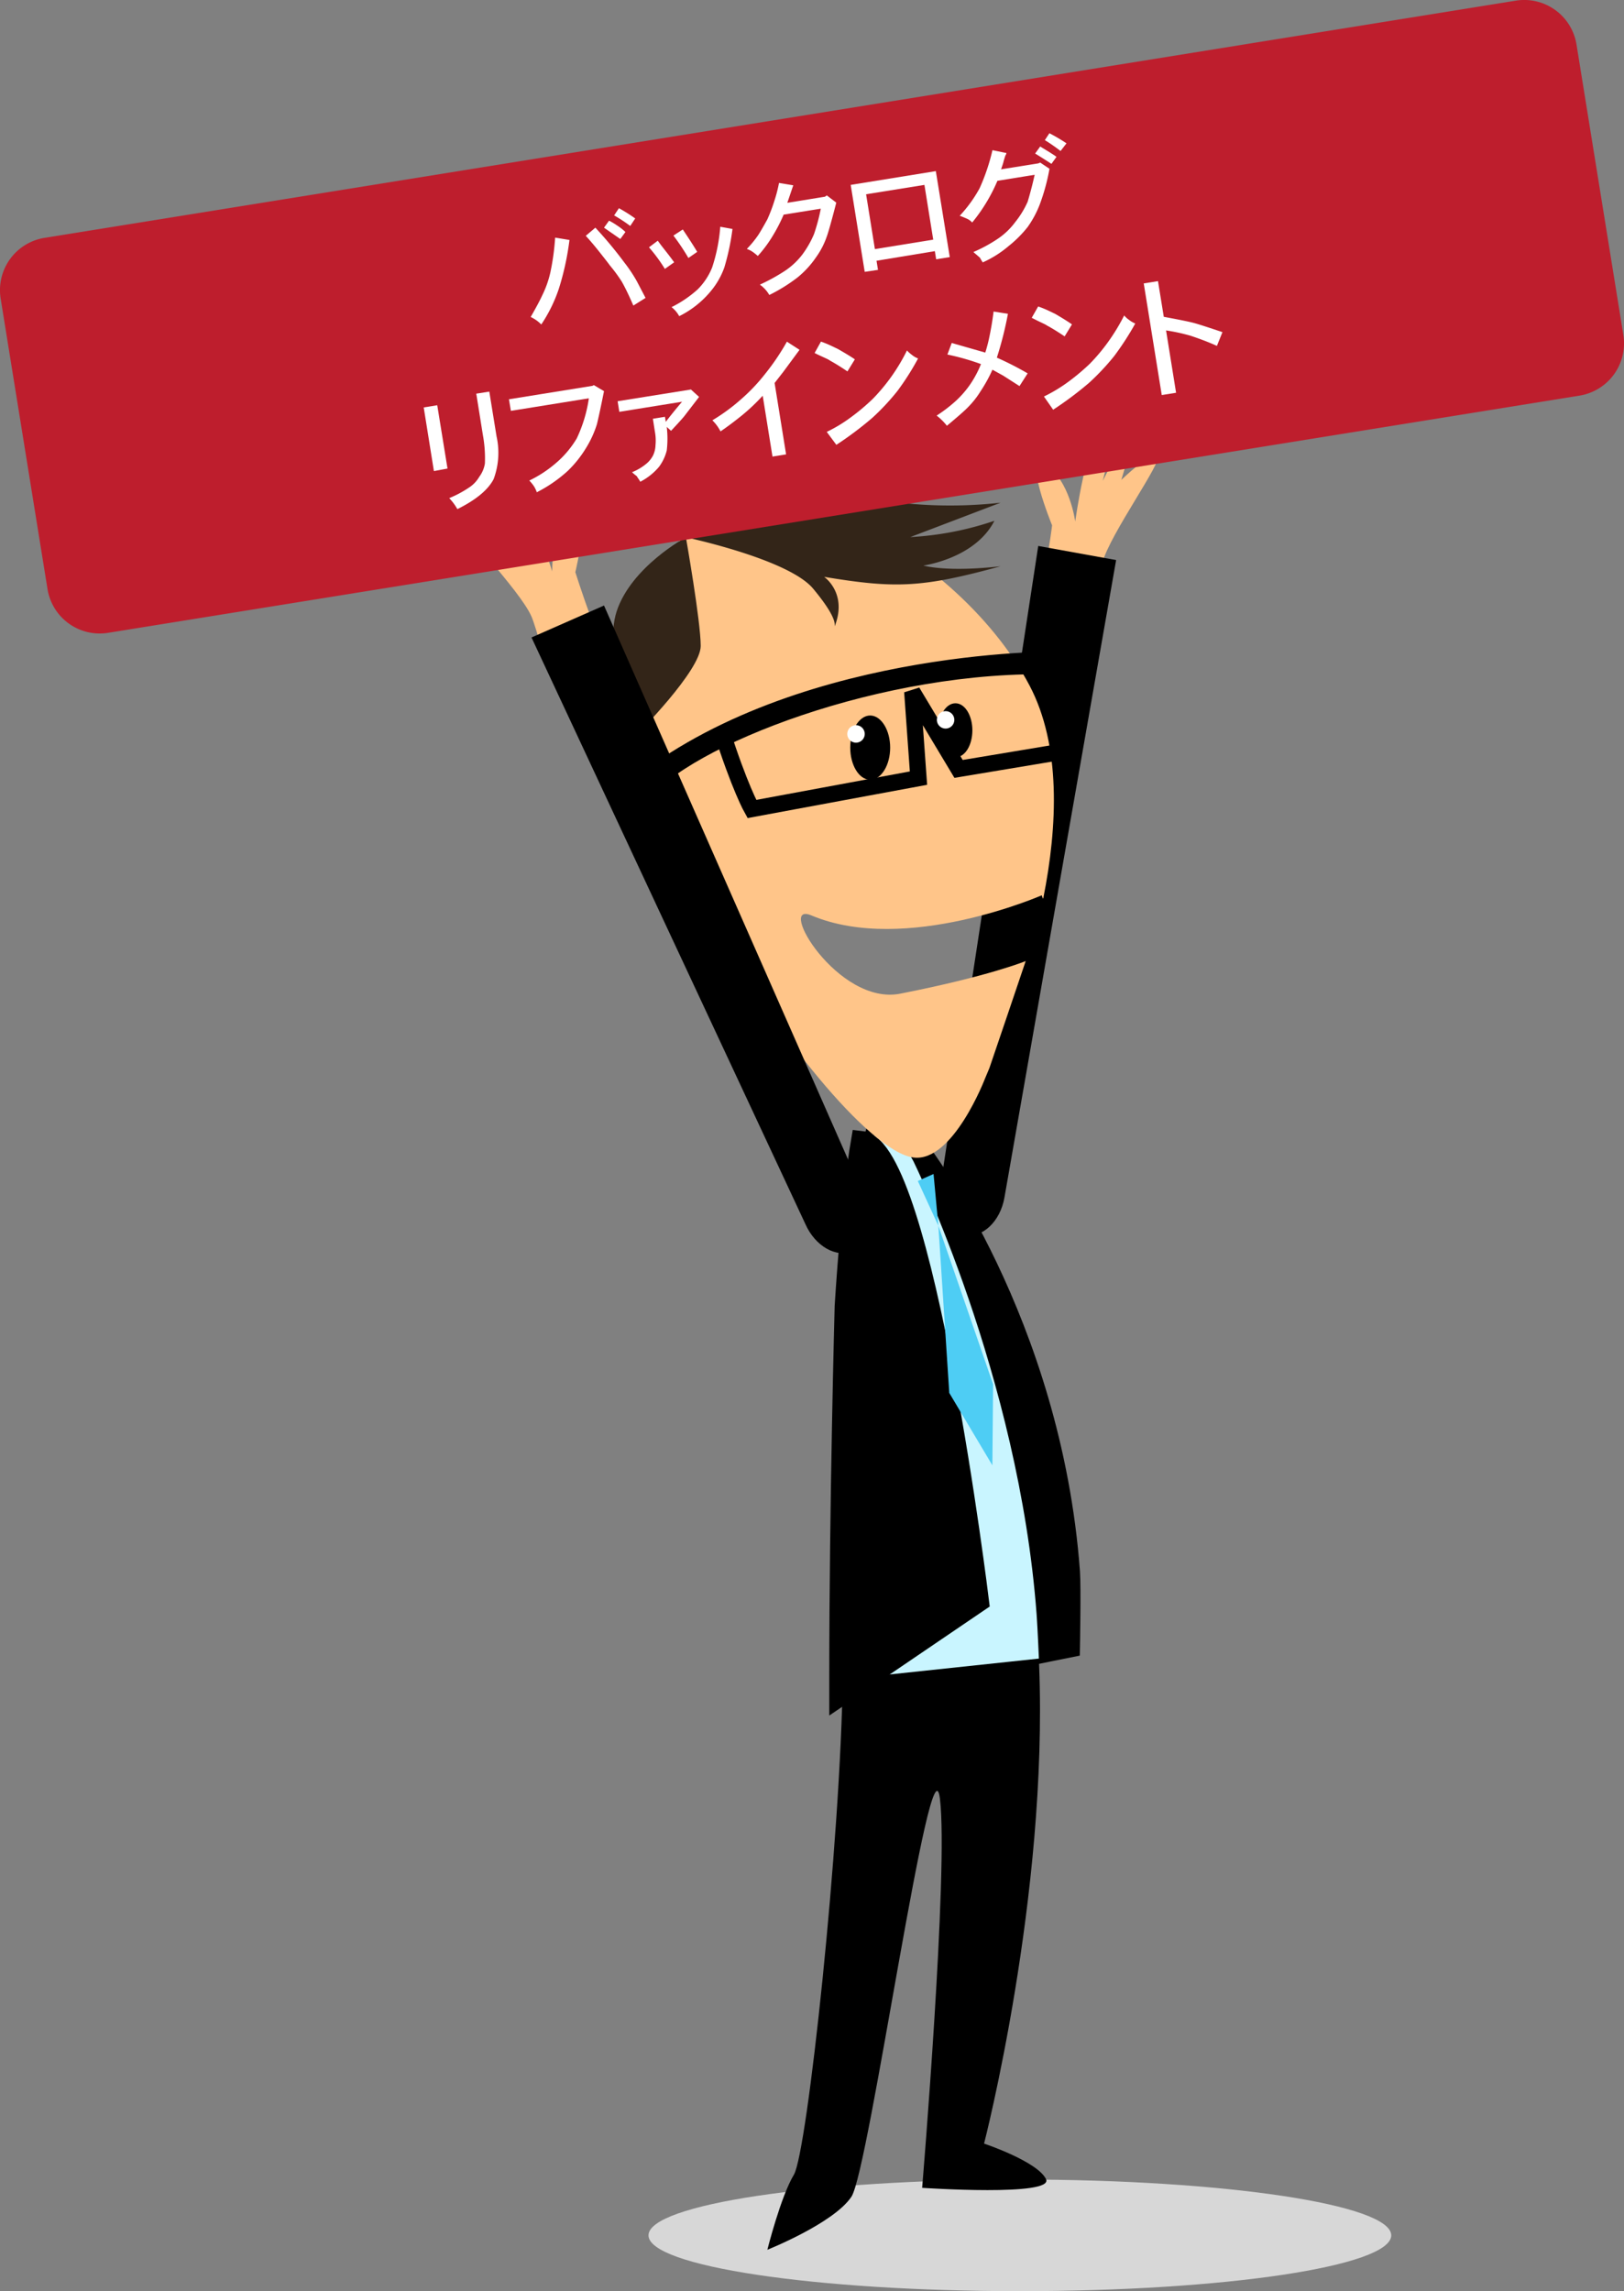 <?xml version="1.0" encoding="UTF-8"?>
<svg xmlns="http://www.w3.org/2000/svg" onmouseup="{ if(window.parent.document.onmouseup) window.parent.document.onmouseup(arguments[0]);}" viewBox="0 0 199.34 281.17"><rect x="0" y="0" width="199.34" height="281.17" fill="#808080" stroke="none"/><defs><style>.cls-1{fill:#d7d7d7;}.cls-2{fill:#ffc589;}.cls-3,.cls-7,.cls-8,.cls-9{stroke:#000;}.cls-3{stroke-width:2.52px;}.cls-4{fill:#c9f5ff;}.cls-5{fill:#332518;}.cls-6{fill:#4ecdf4;}.cls-7{fill:none;stroke-width:2px;}.cls-8{stroke-width:1.91px;}.cls-9{stroke-width:0.63px;}.cls-10{fill:#fff;}.cls-11{fill:#be1e2d;}</style></defs><g data-name="Layer 2" id="Layer_2"><g data-name="event flowchart jp" id="event_flowchart_jp"><path data-cppathid="10000" transform="translate(-4.86)" d="M175.63,274.32c0,3.79-20.41,6.85-45.59,6.85s-45.58-3.06-45.58-6.85,20.41-6.85,45.58-6.85S175.63,270.54,175.63,274.32Z" class="cls-1"/><path data-cppathid="10001" transform="translate(-4.86)" d="M77.48,76.06c-1.24-3.42-2-5.84-2-5.84s2.28-9.59-.35-7.4-2.49,7.31-2.49,7.31-3.1-10.32-5.08-10.67,1,6.28,1,6.28S64.86,60.52,64,60.07,66.25,66,66.25,66s-4.44-3.12-4.9-2.28,7.28,8.61,8.74,11.92c.29.66.77,2.28,1.42,4.44C74.12,88.68,79.3,81.05,77.48,76.06Z" class="cls-2"/><path data-cppathid="10002" transform="translate(-4.86)" d="M133,70.54c.71-3.57,1-6.07,1-6.07s-3.73-9.13-.79-7.37S136.84,64,136.84,64s1.47-10.68,3.38-11.33,0,6.35,0,6.35,2.83-5.73,3.59-6.3-1.31,6.17-1.31,6.17,3.92-3.77,4.5-3-5.87,9.62-6.81,13.12c-.18.7-.41,2.37-.72,4.61C138.25,82.49,132,75.75,133,70.54Z" class="cls-2"/><path data-cppathid="10003" transform="translate(-4.86)" d="M120.29,145.58c-.51,2.93.84,5.61,3,6h0c2.17.38,4.35-1.69,4.86-4.61l13.71-78.24L132.3,67Z"/><path data-cppathid="10004" transform="translate(-4.86)" d="M117.72,141.21s16.17,21,18.44,51.66c.14,1.87,0,9.27,0,9.27L109,207.6s0-1.53,0-2.26c0-21,.74-44.83.74-44.83s1.71-25,4-23.84S117.72,141.21,117.72,141.21Z" class="cls-3"/><path data-cppathid="10005" transform="translate(-4.86)" d="M132.16,200.09s.19,2.89.25,4.35c1.1,28.19-6.76,58.62-6.76,58.62s6.51,2.17,7.6,4.35-15.2,1.08-15.2,1.08,3.26-39.08,2.18-47.77-8.69,45.6-10.86,48.86-10.32,6.51-10.32,6.51,1.63-6.51,3.26-9.22,5.75-40.91,6-61.35v-1.63Z"/><path data-cppathid="10006" transform="translate(-4.86)" d="M117,142.55s12.92,26.26,15.1,55.57c.13,1.79.28,5.42.28,5.42l-23.71,2.52s0-1.46,0-2.17c0-20.08.71-42.88.71-42.88s1.63-23.88,3.8-22.8S117,142.55,117,142.55Z" class="cls-4"/><path data-cppathid="10007" transform="translate(-4.86)" d="M125,196.54l-17.09,11.61s0-1.56,0-2.31c0-21.31.66-45.51.66-45.51s.81-13.41,2-20.28C118.21,140.92,125,196.54,125,196.54Z" class="cls-3"/><path data-cppathid="10008" transform="translate(-4.86)" d="M125.77,132.35s0,0,.54-1.29c.07-.16,4.45-13.12,4.45-13.12s-4.5,1.86-15.38,4c-7.67,1.53-15.32-11.45-10.92-9.6,11.52,4.86,28.27-2.47,28.27-2.47s.15.55.19.36c1.77-8.88,2.19-18.74-1.69-26.11C122.14,66.88,94,51.42,85.76,70.52s.91,31.82,7.28,43.64S111.5,141.37,117,142.05C121.83,142.66,125.77,132.35,125.77,132.35Z" class="cls-2"/><path data-cppathid="10009" transform="translate(-4.86)" d="M89.05,65.94s12.59,2.66,15.62,6.3,2.61,4.44,2.65,4.61c1.6-4.08-1.3-6.06-1.3-6.06,8.74,1.45,12,1.35,21.66-1.3-6.73.76-9.47-.09-9.47-.09s6.34-.85,8.71-5.49a38.38,38.38,0,0,1-10.32,2l11.08-4.22a55.82,55.82,0,0,1-16.9-.69,36.64,36.64,0,0,0-17.49.66C90.87,62.3,89.05,65.94,89.05,65.94Z" class="cls-5"/><path data-cppathid="10010" transform="translate(-4.86)" d="M89.05,65.94s1.82,10.3,1.82,13.33S83,90.18,83,90.18,78.74,80.48,80.56,75,89.05,65.94,89.05,65.94Z" class="cls-5"/><polygon data-cppathid="10011" points="112.66 144.93 114.59 144.07 115.18 150.42 112.66 144.93" class="cls-6"/><polygon data-cppathid="10012" points="115.18 150.42 121.9 169.88 121.81 179.82 116.52 170.94 115.18 150.42" class="cls-6"/><path data-cppathid="10013" transform="translate(-4.86)" d="M93.36,89.43c2.28,7.2,3.79,9.85,3.79,9.85l20.45-3.79-.76-10.6,5.68,9.47,13.64-2.27L134.65,80" class="cls-7"/><path data-cppathid="10014" transform="translate(-4.86)" d="M134.65,80.91s-33.08-.34-52.9,16.6c0,0,.12,2,.12,3.11,0,.9,1-2,1.77-3,5.18-6.92,29.42-16.49,51-15.8C134.9,81,134.65,80.91,134.65,80.91Z" class="cls-8"/><path data-cppathid="10015" transform="translate(-4.86)" d="M113.81,91.75c0,2-1,3.63-2.14,3.63s-2.13-1.63-2.13-3.63,1-3.63,2.13-3.63S113.81,89.74,113.81,91.75Z" class="cls-9"/><path data-cppathid="10016" transform="translate(-4.86)" d="M111,90A1.07,1.07,0,1,1,110,89,1.07,1.07,0,0,1,111,90Z" class="cls-10"/><path data-cppathid="10017" transform="translate(-4.86)" d="M123.9,89.62c0,1.66-.79,3-1.76,3s-1.76-1.33-1.76-3,.79-3,1.76-3S123.9,88,123.9,89.62Z" class="cls-9"/><path data-cppathid="10018" transform="translate(-4.86)" d="M122,88.34a1.07,1.07,0,1,1-1.07-1.07A1.07,1.07,0,0,1,122,88.34Z" class="cls-10"/><path data-cppathid="10019" transform="translate(-4.86)" d="M103.72,150.22c1.2,2.72,3.81,4.2,5.83,3.31h0c2-.89,2.68-3.81,1.48-6.53L79,74.31,70.1,78.23Z"/><g data-name="backlog refinement jp" id="backlog_refinement_jp"><path data-cppathid="10020" transform="translate(-4.86)" d="M204.12,41.1a6.5,6.5,0,0,1-5.38,7.45L18.13,77.66a6.49,6.49,0,0,1-7.44-5.38L4.94,36.64a6.5,6.5,0,0,1,5.38-7.45L190.92.08a6.5,6.5,0,0,1,7.45,5.38Z" class="cls-11"/><path data-cppathid="10021" transform="translate(-4.86)" d="M71.3,39.82A4.47,4.47,0,0,0,70,38.9q1-1.74,1.41-2.64a12.52,12.52,0,0,0,1-2.81A29.27,29.27,0,0,0,73,29.16l1.76.29a33.58,33.58,0,0,1-1.31,6A18.22,18.22,0,0,1,71.3,39.82Zm5.46-10.88,1.18-1a49.86,49.86,0,0,1,3.53,4.24A18.52,18.52,0,0,1,83,34.46l1.1,2.1-1.5.94c-.53-1.23-1-2.2-1.42-2.94a19,19,0,0,0-1.47-2c-.16-.23-.56-.74-1.2-1.55S77.27,29.49,76.76,28.94Zm4.87-.47-.63.86-2-1.39.62-.86a8.42,8.42,0,0,1,1,.6A6.84,6.84,0,0,1,81.63,28.47Zm-1.41-2,.61-.92a19.56,19.56,0,0,1,2,1.26l-.61.92A19.56,19.56,0,0,0,80.22,26.42Z" class="cls-10"/><path data-cppathid="10022" transform="translate(-4.86)" d="M84.52,30.35l1.08-.81c.27.38.58.78.92,1.21s.71.91,1.09,1.44L86.47,33A19.68,19.68,0,0,0,84.52,30.35Zm3.71,8.45a3.56,3.56,0,0,0-.94-1.11,14.08,14.08,0,0,0,3.2-2.17,8,8,0,0,0,1.78-2.69,20.93,20.93,0,0,0,1-5l1.5.27a29.34,29.34,0,0,1-1,4.72,9.47,9.47,0,0,1-1.68,2.93A11.82,11.82,0,0,1,88.23,38.8Zm-.71-9.89,1.15-.75c.77,1.14,1.36,2.06,1.77,2.75l-1.08.75A27,27,0,0,0,87.52,28.91Z" class="cls-10"/><path data-cppathid="10023" transform="translate(-4.86)" d="M102.23,22.74l-.73,2.15,4.62-.75.23-.16,1.16.89c-.6,2.33-1,3.72-1.17,4.17A9.82,9.82,0,0,1,105,31.61a11.57,11.57,0,0,1-2.26,2.45,20.58,20.58,0,0,1-3.45,2.14,4,4,0,0,0-1.16-1.27,23.16,23.16,0,0,0,3.09-1.7,8.88,8.88,0,0,0,2.13-2,12.09,12.09,0,0,0,1.43-2.51,23.63,23.63,0,0,0,.83-3.11l-4.56.73a20,20,0,0,1-1.4,2.7,15.56,15.56,0,0,1-1.77,2.37c-.25-.21-.42-.35-.52-.42a2.94,2.94,0,0,0-.83-.44,12.72,12.72,0,0,0,1.43-1.75c.27-.42.63-1.05,1.09-1.88a20.61,20.61,0,0,0,.89-2.36,16.84,16.84,0,0,0,.54-2.11Z" class="cls-10"/><path data-cppathid="10024" transform="translate(-4.86)" d="M111,33.36l-1.72-10.67L119.73,21l1.71,10.55-1.67.27-.16-1L112.45,32l.18,1.12Zm8.41-3.95-1.08-6.72-7.16,1.15,1.08,6.73Z" class="cls-10"/><path data-cppathid="10025" transform="translate(-4.86)" d="M127.74,20.78l4.57-.73.23-.1,1.14.76a24.78,24.78,0,0,1-1.19,4.37A12.49,12.49,0,0,1,131,27.86a14.37,14.37,0,0,1-2.34,2.34,13.2,13.2,0,0,1-3.17,2,6.27,6.27,0,0,1-.35-.58l-.8-.69a18.35,18.35,0,0,0,3-1.63,8.75,8.75,0,0,0,2.14-2.05A11.28,11.28,0,0,0,131,24.76c.3-1,.59-2.08.86-3.31l-4.57.74a20.9,20.9,0,0,1-3.1,5.12,1.81,1.81,0,0,0-.64-.47c-.41-.18-.71-.3-.89-.36a16.46,16.46,0,0,0,2.44-3.37,24.83,24.83,0,0,0,1.58-4.68l1.71.35q0,.13-.09.24a2.79,2.79,0,0,0-.13.37c-.06.18-.11.36-.16.56S127.85,20.43,127.74,20.78Zm4.18-1.94.62-.86c1,.61,1.65,1,2,1.27l-.62.86C133.56,19.87,132.91,19.45,131.92,18.84Zm3.85-1.25-.73.94c-1-.76-1.7-1.2-1.93-1.33l.56-.85A22.29,22.29,0,0,1,135.77,17.59Z" class="cls-10"/><path data-cppathid="10026" transform="translate(-4.86)" d="M58.12,57.81,56.87,50l1.66-.27,1.26,7.77ZM61,62.48a6.72,6.72,0,0,0-1-1.35,13.27,13.27,0,0,0,2.39-1.27,3.91,3.91,0,0,0,1.3-1.35,3.68,3.68,0,0,0,.69-1.63,16,16,0,0,0-.25-3.51l-.81-5.06,1.6-.25.89,5.49a9.26,9.26,0,0,1-.36,5.25Q64.42,60.78,61,62.48Z" class="cls-10"/><path data-cppathid="10027" transform="translate(-4.86)" d="M67.33,49l10.25-1.65.17-.09L79,48c-.4,2-.69,3.32-.87,4.06A12.78,12.78,0,0,1,76.78,55a14,14,0,0,1-2.21,2.77,17.12,17.12,0,0,1-3.82,2.64,3.55,3.55,0,0,0-.37-.77,5.66,5.66,0,0,0-.55-.67,14.59,14.59,0,0,0,3.1-2,12.16,12.16,0,0,0,2.72-3.16,17.15,17.15,0,0,0,1.49-4.93l-9.57,1.54Z" class="cls-10"/><path data-cppathid="10028" transform="translate(-4.86)" d="M80.88,50.54l-.21-1.3,9-1.44,1,.91-1.83,2.38c-.36.44-.89,1-1.61,1.78l-.53-.48a12.25,12.25,0,0,1,0,2.9,5.68,5.68,0,0,1-.95,2,7.48,7.48,0,0,1-2.3,1.83,3.24,3.24,0,0,0-.21-.35,2.46,2.46,0,0,1-.22-.34,5.48,5.48,0,0,1-.58-.48,6.57,6.57,0,0,0,1.85-1.12,3.33,3.33,0,0,0,.73-.94,3.14,3.14,0,0,0,.3-1.25,6,6,0,0,0-.08-1.7L85,51.39l1.48-.24.1.62c.11-.14.75-1,2-2.47Z" class="cls-10"/><path data-cppathid="10029" transform="translate(-4.86)" d="M101,45.64,99.94,47l1.41,8.76-1.67.27-1.2-7.47A24.17,24.17,0,0,1,95.9,51c-1.12.9-2,1.54-2.6,1.94a5.25,5.25,0,0,0-1-1.36A23.23,23.23,0,0,0,95.82,49a22.48,22.48,0,0,0,2.92-3.07,28.93,28.93,0,0,0,2.71-4l1.55,1Z" class="cls-10"/><path data-cppathid="10030" transform="translate(-4.86)" d="M109.79,44.1l-.91,1.48c-1-.68-1.74-1.11-2.11-1.31a2.89,2.89,0,0,0-.48-.27l-.76-.35c-.27-.12-.5-.24-.68-.33l.78-1.4a13.44,13.44,0,0,1,1.33.55l.79.38C108.67,43.38,109.35,43.79,109.79,44.1Zm6.4-1.09a4.06,4.06,0,0,0,.6.54,2.61,2.61,0,0,0,.76.44A32,32,0,0,1,115,48a28.61,28.61,0,0,1-3.08,3.29,42.67,42.67,0,0,1-4.4,3.3L106.34,53a17.68,17.68,0,0,0,2.88-1.73A25.81,25.81,0,0,0,112,48.94,23.09,23.09,0,0,0,116.19,43Z" class="cls-10"/><path data-cppathid="10031" transform="translate(-4.86)" d="M127.22,43.89A38.31,38.31,0,0,1,131,45.82l-1,1.56L128,46.1l-1.32-.73A18.39,18.39,0,0,1,125.23,48a10.86,10.86,0,0,1-1.58,2c-.33.35-1.18,1.1-2.56,2.25A7.3,7.3,0,0,0,119.83,51a18.09,18.09,0,0,0,2.31-1.76,12.22,12.22,0,0,0,1.71-1.93,12.84,12.84,0,0,0,1.42-2.63,29.41,29.41,0,0,0-4.12-1.17l.53-1.42,4.12,1.18a19.63,19.63,0,0,0,.54-2.12c.19-.92.35-1.89.48-2.92l1.76.28A43.92,43.92,0,0,1,127.22,43.89Z" class="cls-10"/><path data-cppathid="10032" transform="translate(-4.86)" d="M136.44,39.81l-.9,1.47c-1-.67-1.74-1.11-2.11-1.3a3.65,3.65,0,0,0-.49-.27l-.75-.36L131.5,39l.79-1.39a12,12,0,0,1,1.32.54l.79.38Q135.8,39.35,136.44,39.81Zm6.41-1.1a2.83,2.83,0,0,0,.59.54,2.93,2.93,0,0,0,.77.45,35,35,0,0,1-2.59,4,29.48,29.48,0,0,1-3.08,3.28,42.87,42.87,0,0,1-4.41,3.3L133,48.66a18.94,18.94,0,0,0,2.89-1.73,26.91,26.91,0,0,0,2.73-2.28A22.72,22.72,0,0,0,140.85,42,24.16,24.16,0,0,0,142.85,38.71Z" class="cls-10"/><path data-cppathid="10033" transform="translate(-4.86)" d="M147.46,48.48l-2.21-13.7L147,34.5l.71,4.38c1.95.36,3.22.62,3.79.78s1.62.5,3.41,1.1l-.68,1.69c-1-.46-2.12-.88-3.24-1.25a23.1,23.1,0,0,0-3-.65l1.23,7.65Z" class="cls-10"/></g></g></g></svg>